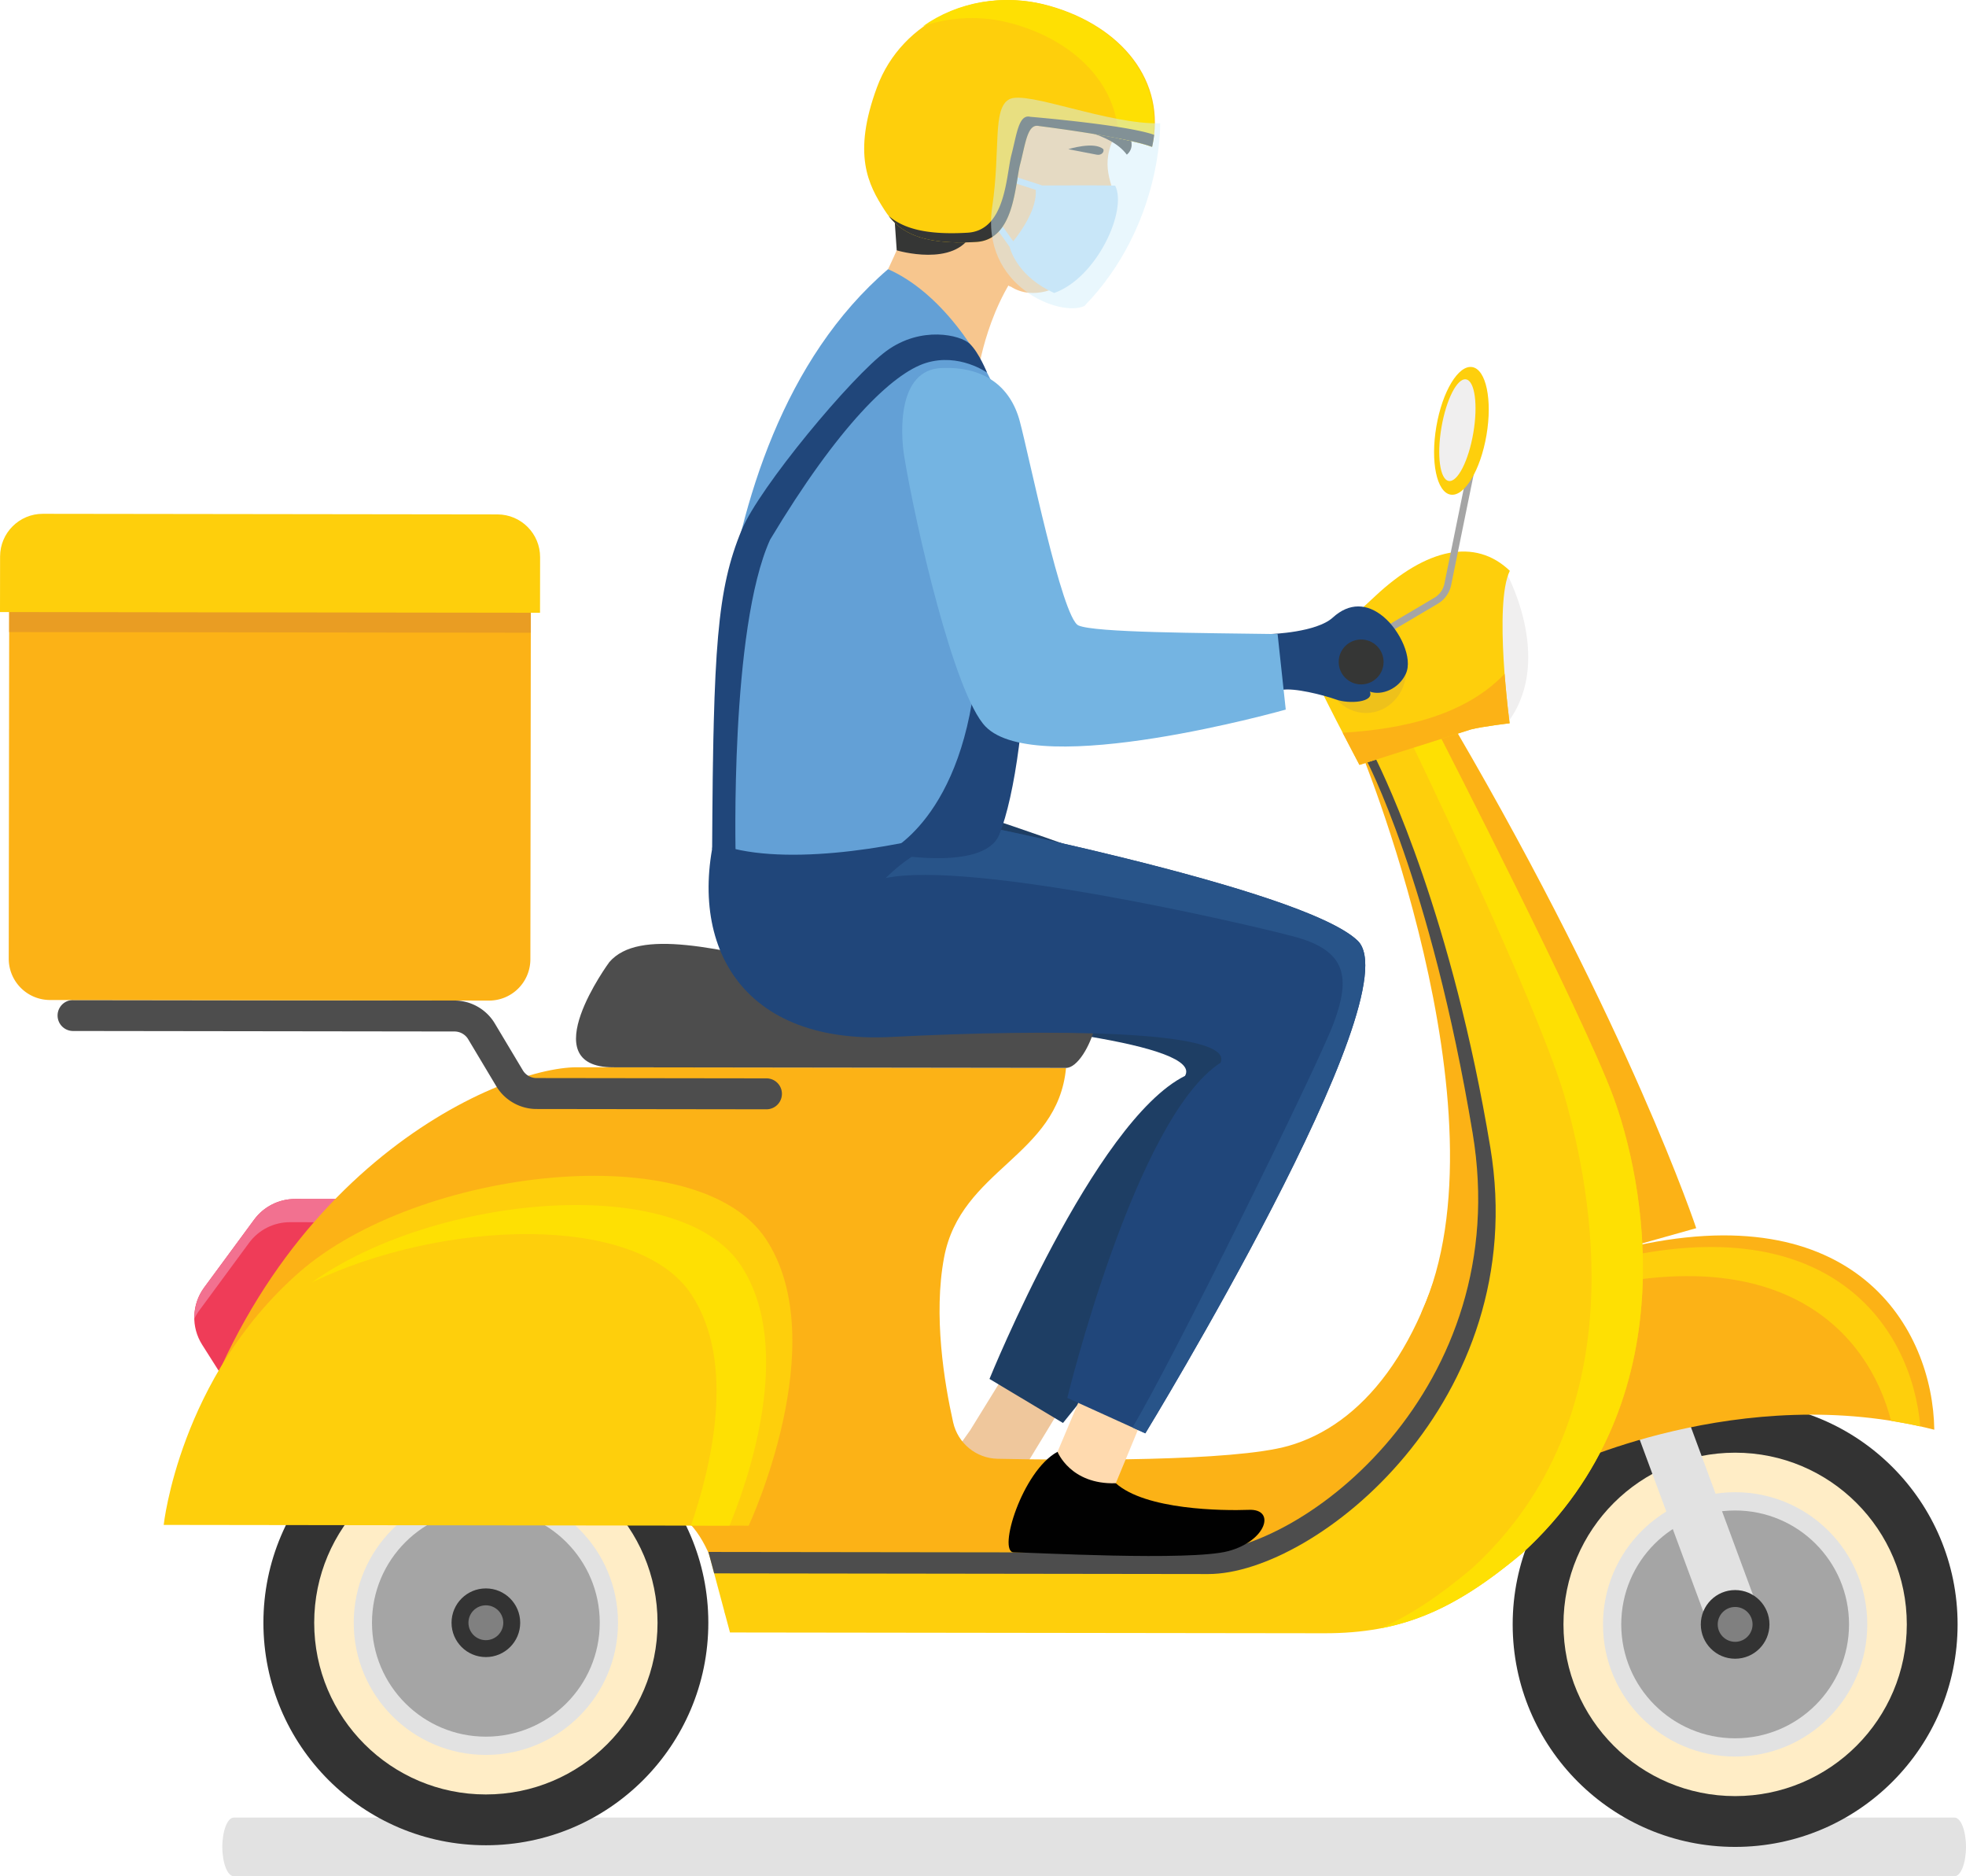 <svg xmlns="http://www.w3.org/2000/svg" width="292.366" height="278.95" xmlns:v="https://vecta.io/nano"><path fill="#e2e2e2" d="M290.665 278.95H34.763c-.935 0-1.701-1.962-1.701-4.359h0c0-2.397.765-4.359 1.701-4.359h255.902c.935 0 1.701 1.962 1.701 4.359h0c0 2.397-.765 4.359-1.701 4.359z"/><path fill="#efc79c" d="M149.257 204.577l-4.985 8.074-1.64 2.307 8.808 4.758 5.952-9.796z"/><path fill="#1e3e64" d="M138.159 118.729s53.066 16.648 60.382 25.523-40.463 67.309-40.463 67.309l-10.929-6.547s15.558-38.335 29.076-45.056c2.697-4.631-24.923-7.897-48.232-9.351s-18.976-15.349-11.449-32.397c13.648-5.837 21.615.519 21.615.519z"/><path fill="#f7c68e" d="M132.065 40.019s5.618-11.561 6.394-18.222c8.118 10.533 14.709 15.605 14.862 16.065-6.453 6.896-7.896 17.601-7.896 17.601l-13.36-15.444z"/><path fill="#ef3c58" d="M52.686 178.272l-8.814-.012c-2.398-.003-4.654 1.135-6.076 3.066l-7.438 10.099c-1.843 2.503-1.961 5.88-.295 8.505l3.668 5.782 18.955-27.44z"/><path fill="#f27190" d="M29.605 194.877l7.438-10.099c1.422-1.931 3.678-3.069 6.076-3.066l7.184.009 2.383-3.449-8.814-.012c-2.398-.003-4.654 1.135-6.076 3.066l-7.438 10.099c-1.008 1.368-1.48 2.998-1.447 4.623.197-.405.42-.8.694-1.171z"/><circle fill="#333" cx="258.034" cy="241.509" r="33.082"/><circle fill="#ffedc6" cx="258.034" cy="241.509" r="25.529"/><circle fill="#e2e2e2" cx="258.034" cy="241.509" r="19.651"/><circle fill="#a5a5a5" cx="258.034" cy="241.509" r="16.936"/><path fill="#e2e2e2" d="M241.216 206.938l7.306-2.703 13.696 37.019-7.306 2.703z"/><circle fill="#333" cx="258.034" cy="241.509" r="5.105"/><circle fill="gray" cx="258.034" cy="241.509" r="2.591"/><circle fill="#333" cx="72.254" cy="241.264" r="33.082"/><circle fill="#ffedc6" cx="72.254" cy="241.264" r="25.529"/><circle fill="#e2e2e2" cx="72.254" cy="241.264" r="19.651"/><circle fill="#a5a5a5" cx="72.254" cy="241.264" r="16.936"/><circle fill="#333" cx="72.254" cy="241.264" r="5.105"/><circle fill="gray" cx="72.254" cy="241.264" r="2.591"/><path fill="#fcb216" d="M231.797 218.477s27.094-13.313 55.853-5.91c-.21-14.96-11.691-35.228-45.994-26.988s-9.859 32.898-9.859 32.898z"/><path fill="#fecf0c" d="M239.698 187.304c-5.865 1.409-10.001 3.3-12.845 5.464-1.12 1.166-1.931 2.388-2.488 3.642 2.794-1.876 6.641-3.52 11.876-4.777 28.873-6.936 41.562 6.325 44.985 19.617 1.441.228 2.89.501 4.346.827-1.268-14.648-13.237-32.613-45.874-24.773z"/><path fill="#f0efef" d="M223.837 84.809s7.299 12.879.605 22.303c-5.753-1.424-.605-22.303-.605-22.303z"/><g fill="#fcb216"><path d="M241.656 185.579l10.591-2.978s-9.857-29.702-35.805-74.154c-2.303.994-4.904 1.785-4.904 1.785l30.118 75.347zm-39.717-74.965s22.883 54.672 9.487 84.429c-2.63 10.132 10.158 7.387 10.158 7.387s14.647-32.968-15.844-93.997c-1.418-.846-3.801 2.181-3.801 2.181z"/><path d="M158.532 158.773l-72.726-.096c-11.661-.015-48.505 15.893-59.924 65.283l71.307.094c8.899.012 10.648 15.971 10.648 15.971l89.252.118c10.433.014 28.898-40.161 19.105-60.734-4.324 21.475-13.852 32.509-24.596 35.564-8.262 2.349-32.491 2.136-43.243 1.913-3.191-.066-5.912-2.304-6.611-5.418-1.338-5.959-2.957-15.934-1.354-24.486 2.472-13.194 16.897-15.016 18.142-28.209z"/></g><path fill="#fecf0c" d="M24.344 226.719l86.995.115s12.694-27.141 2.588-42.574-51.769-10.655-69.511 4.972-20.072 37.487-20.072 37.487z"/><path fill="#fee003" d="M108.481 226.83c2.521-6.087 9.858-26.334 1.702-38.691-9.182-13.913-45.535-10.543-63.773 2.506 19.304-9.296 48.337-10.412 56.402 1.809 6.744 10.218 2.894 25.827-.066 34.367l5.735.009z"/><path fill="#fecf0c" d="M105.35 230.738l72.726.096c15.88.021 47.2-24.564 40.927-62.316s-15.915-55.716-15.915-55.716l11.051-3.361s21.119 41.147 25.706 53.428 11.448 45.277-13.438 68.029c-10.138 8.502-17.967 11.944-29.474 11.929l-88.376-.116-3.207-11.973z"/><path fill="#fee003" d="M239.845 162.869c-4.587-12.281-25.706-53.428-25.706-53.428l-4.124 1.254c5.077 10.571 19.719 41.507 22.925 53.238 3.455 12.646 10.797 46.542-14.089 69.294-4.836 4.055-9.147 6.948-13.582 8.875 7.398-1.4 13.638-4.914 21.139-11.204 24.885-22.752 18.024-55.749 13.437-68.029z"/><path d="M179.683 234.023c15.88.021 48.216-25.677 41.943-63.43-5.663-34.081-15.393-54.532-17.232-58.189l-1.306.397s9.642 17.964 15.915 55.716-25.047 62.337-40.927 62.316l-72.726-.096.854 3.188 73.479.098zm-89.062-90.99s-11.528 15.635.555 15.651l67.356.089c3.299.004 7.803-12.648 1.705-13.116s-24.973 1.808-39.238-1.433-25.999-6.248-30.378-1.191z" fill="#4d4d4d"/><path fill="#fecf0c" d="M202.166 113.721l16.577-5.272c1.842-.458 5.755-.913 5.755-.913s-2.393-17.724.03-22.669c-5.172-4.955-12.423-3.353-20.028 3.771s-10.253 8.387-9.68 10.344 7.346 14.739 7.346 14.739z"/><path fill="#a5a5a5" d="M203.379 95.933l-.522-.883 10.445-6.174a3.18 3.18 0 0 0 1.498-2.103l4.109-20.177 1.005.204-4.109 20.177c-.237 1.163-.959 2.177-1.981 2.781l-10.445 6.175z"/><ellipse transform="matrix(1 .001 -.001 1 .132 -.268)" fill="#eec11b" cx="203.105" cy="99.712" rx="5.984" ry="6.358"/><path fill="#20467a" d="M189.075 94.258s6.698-.223 9.13-2.444 5.107-2.153 7.557-.096 4.365 6.16 3.307 8.447-3.591 3.281-5.354 2.665c.688 1.612-3.122 1.854-5.014 1.177s-6.339-1.806-8.104-1.424c-1.533-1.997-1.522-8.325-1.522-8.325z"/><path fill="#fcb216" d="M199.665 108.943l2.5 4.778 16.577-5.272c1.842-.458 5.755-.913 5.755-.913s-.438-3.25-.75-7.352c-5.826 6.148-15.051 8.226-24.082 8.759z"/><circle fill="#353635" cx="202.416" cy="98.417" r="3.337"/><ellipse transform="matrix(.986 .168 -.168 .986 13.792 -35.517)" fill="#fecf0c" cx="217.324" cy="63.959" rx="3.782" ry="9.615"/><ellipse transform="matrix(.986 .168 -.168 .986 13.767 -35.417)" fill="#f0efef" cx="216.724" cy="63.857" rx="2.404" ry="7.659"/><path fill="#ffdaaf" d="M160.961 207.107l-3.694 8.74-1.269 2.53 9.432 3.358 4.387-10.589z"/><path fill="#20467a" d="M139.016 121.346s54.611 10.528 62.885 18.517-31.581 73.239-31.581 73.239l-11.6-5.266s10.12-41.63 22.789-49.839c2.154-4.907-25.658-5.022-48.981-3.825s-30.973-15.077-25.426-32.868c12.898-7.347 31.914.042 31.914.042z"/><path fill="#285489" d="M170.32 213.103s39.856-65.25 31.581-73.239c-6.117-5.906-37.553-13.199-53.532-16.6-4.768.261-11.166 1.812-16.65 7.281 12.662-2.63 52.925 6.629 60.747 8.711s8.392 6.11 5.852 12.896c-2.455 6.556-24.173 50.62-29.915 60.081l1.917.87z"/><path fill="#63a0d6" d="M106.409 125.333s-5.372-58.658 25.656-85.314c7.667 3.386 13.793 12.293 16.851 19.968s.846 56.464-.079 60.145c-.241.96-2.591 2.084-6.15 3.134-10.089 2.977-27.209 5.708-36.278 2.067z"/><path fill="#20467a" d="M131.723 126.846s11.821-4.994 13.539-28.505 1.426-34.476 1.426-34.476 5.5 17.493 5.792 29.422-1.567 25.122-3.876 30.796-16.881 2.763-16.881 2.763z"/><path fill="#74b4e2" d="M134.477 67.91c1.711 10.328 7.427 35.287 12.074 40.098 7.681 7.952 44.655-2.51 44.655-2.51l-1.211-11.227c-11.507-.169-27.161-.204-29.615-1.281s-7.368-25.353-8.742-30.418-5.243-8.149-11.688-7.85-6.078 9.533-5.473 13.188z"/><path fill="#20467a" d="M109.399 127.238s-.876-33.756 5.125-47.004c10.149-16.925 18.214-24.728 23.164-26.269s9.096 1.436 9.096 1.436-1.211-3.012-2.581-4.299-7.198-2.713-12.381 1.077-18.917 20.311-21.528 26.618c-3.663 8.849-4.224 17.483-4.391 47.4.791 1.61 3.496 1.041 3.496 1.041z"/><path fill="#010101" d="M157.267 215.847s1.916 4.899 8.665 4.675c4.442 3.973 15.834 4.103 19.823 3.955s2.602 4.606-3.077 6.133-29.459.191-31.914.188 1.245-12.119 6.503-14.951z"/><path fill="#f7c68e" d="M165.568 29.67c.483-1.52-2.181-4.433.012-9.033s-3.786-8.578-3.786-8.578l-.324.454c-2.71-4.47-6.966-7.368-11.772-7.374-8.206-.011-14.87 8.378-14.884 18.737s6.636 18.435 14.842 18.446c.225 0 .436.301.658.289 3.25 2.126 7.718.211 8.276-1.27.693-1.84 1.126-2.933 2.251-2.931s.833-1.437.003-2.155c.607.204 1.838.086 1.637-.345s.203-1.352.512-3.704c2.95 1.275 3.437-1.73 2.575-2.536z"/><path d="M132.999 32.101l.354 5.121s8.669 2.601 11.208-2.546-11.562-2.575-11.562-2.575zm25.866-9.92s3.876-1.222 5.217.007c.153.422-.294.959-1.02.804l-4.197-.811z" fill="#353635"/><path fill="#bedef5" d="M165.839 27.599c-1.185-.064-8.307-.034-10.925-.021l.009-.029-4.661-1.502-.283.876 4.052 1.306c.19 2.875-2.218 6.234-3.351 7.643l-2.148-3.011-.75.535 2.36 3.309c.2.77 1.415 4.504 6.622 6.857 6.372-2.277 10.911-12.279 9.075-15.963z"/><path fill="#353635" d="M157.841 18.804c.491.077 7.28.815 9.73 4.194 1.98-1.695-.761-4.527-.761-4.527l-8.969.333z"/><path fill="#fecf0c" d="M154.518 18.739s12.904 1.6 16.814 3.101c2.199-9.778-4.579-17.973-15.277-20.979s-21.943 2.109-25.639 12.115-1.285 14.508 1.127 18.26c1.953 3.038 4.996 5.249 13.649 4.736 5.697-.338 5.725-8.52 6.517-11.556.809-3.106 1.078-6.093 2.809-5.677z"/><path fill="#fee003" d="M155.875.847c-6.647-1.858-13.499-.579-18.621 3.053 4.137-1.434 8.803-1.649 13.375-.371 9.241 2.583 15.559 9.041 15.706 17.053 1.993.392 3.763.812 4.844 1.225 2.187-9.782-4.602-17.968-15.304-20.96z"/><path fill="#353635" d="M153.215 17.366c-1.731-.417-2 2.57-2.809 5.676-.791 3.036-.82 11.219-6.517 11.556-6.311.374-9.632-.704-11.728-2.492 1.994 2.575 5.231 4.328 13.031 3.866 5.697-.338 5.725-8.52 6.517-11.556.81-3.106 1.078-6.093 2.809-5.676 0 0 12.904 1.6 16.814 3.101a17.22 17.22 0 0 0 .305-1.79c-4.054-1.484-18.422-2.685-18.422-2.685z"/><path opacity=".49" fill="#d2eefc" d="M172.527 18.328s.402 15.113-11.256 27.158c-3.465 1.706-15.499-2.796-13.712-14.783 1.265-8.484-.031-14.665 2.579-15.966s14.717 3.811 22.389 3.591z"/><path fill="#4d4d4d" d="M113.977 164.928l-34.206-.045c-2.434-.003-4.721-1.303-5.97-3.391l-4.177-6.982c-.424-.709-1.2-1.15-2.027-1.151l-56.736-.075a2.3 2.3 0 1 1 .006-4.602l56.736.075c2.434.003 4.721 1.303 5.97 3.391l4.177 6.982c.424.709 1.2 1.15 2.027 1.151l34.206.045a2.3 2.3 0 0 1-.006 4.602z"/><path fill="#fcb216" d="M72.727 148.763l-65.298-.086a6.14 6.14 0 0 1-6.129-6.145l.079-59.761a6.14 6.14 0 0 1 6.145-6.129l65.298.086a6.14 6.14 0 0 1 6.129 6.145l-.079 59.761a6.14 6.14 0 0 1-6.145 6.129z"/><path fill="#e99d23" d="M78.936 94.073l.015-11.2a6.14 6.14 0 0 0-6.129-6.145l-65.298-.087a6.14 6.14 0 0 0-6.145 6.129l-.015 11.2 77.572.103z"/><path fill="#fecf0c" d="M80.308 91.102l.011-8.26c.005-3.509-2.836-6.357-6.345-6.362l-67.6-.089C2.865 76.386.017 79.227.012 82.736L0 90.996l80.308.106z"/></svg>